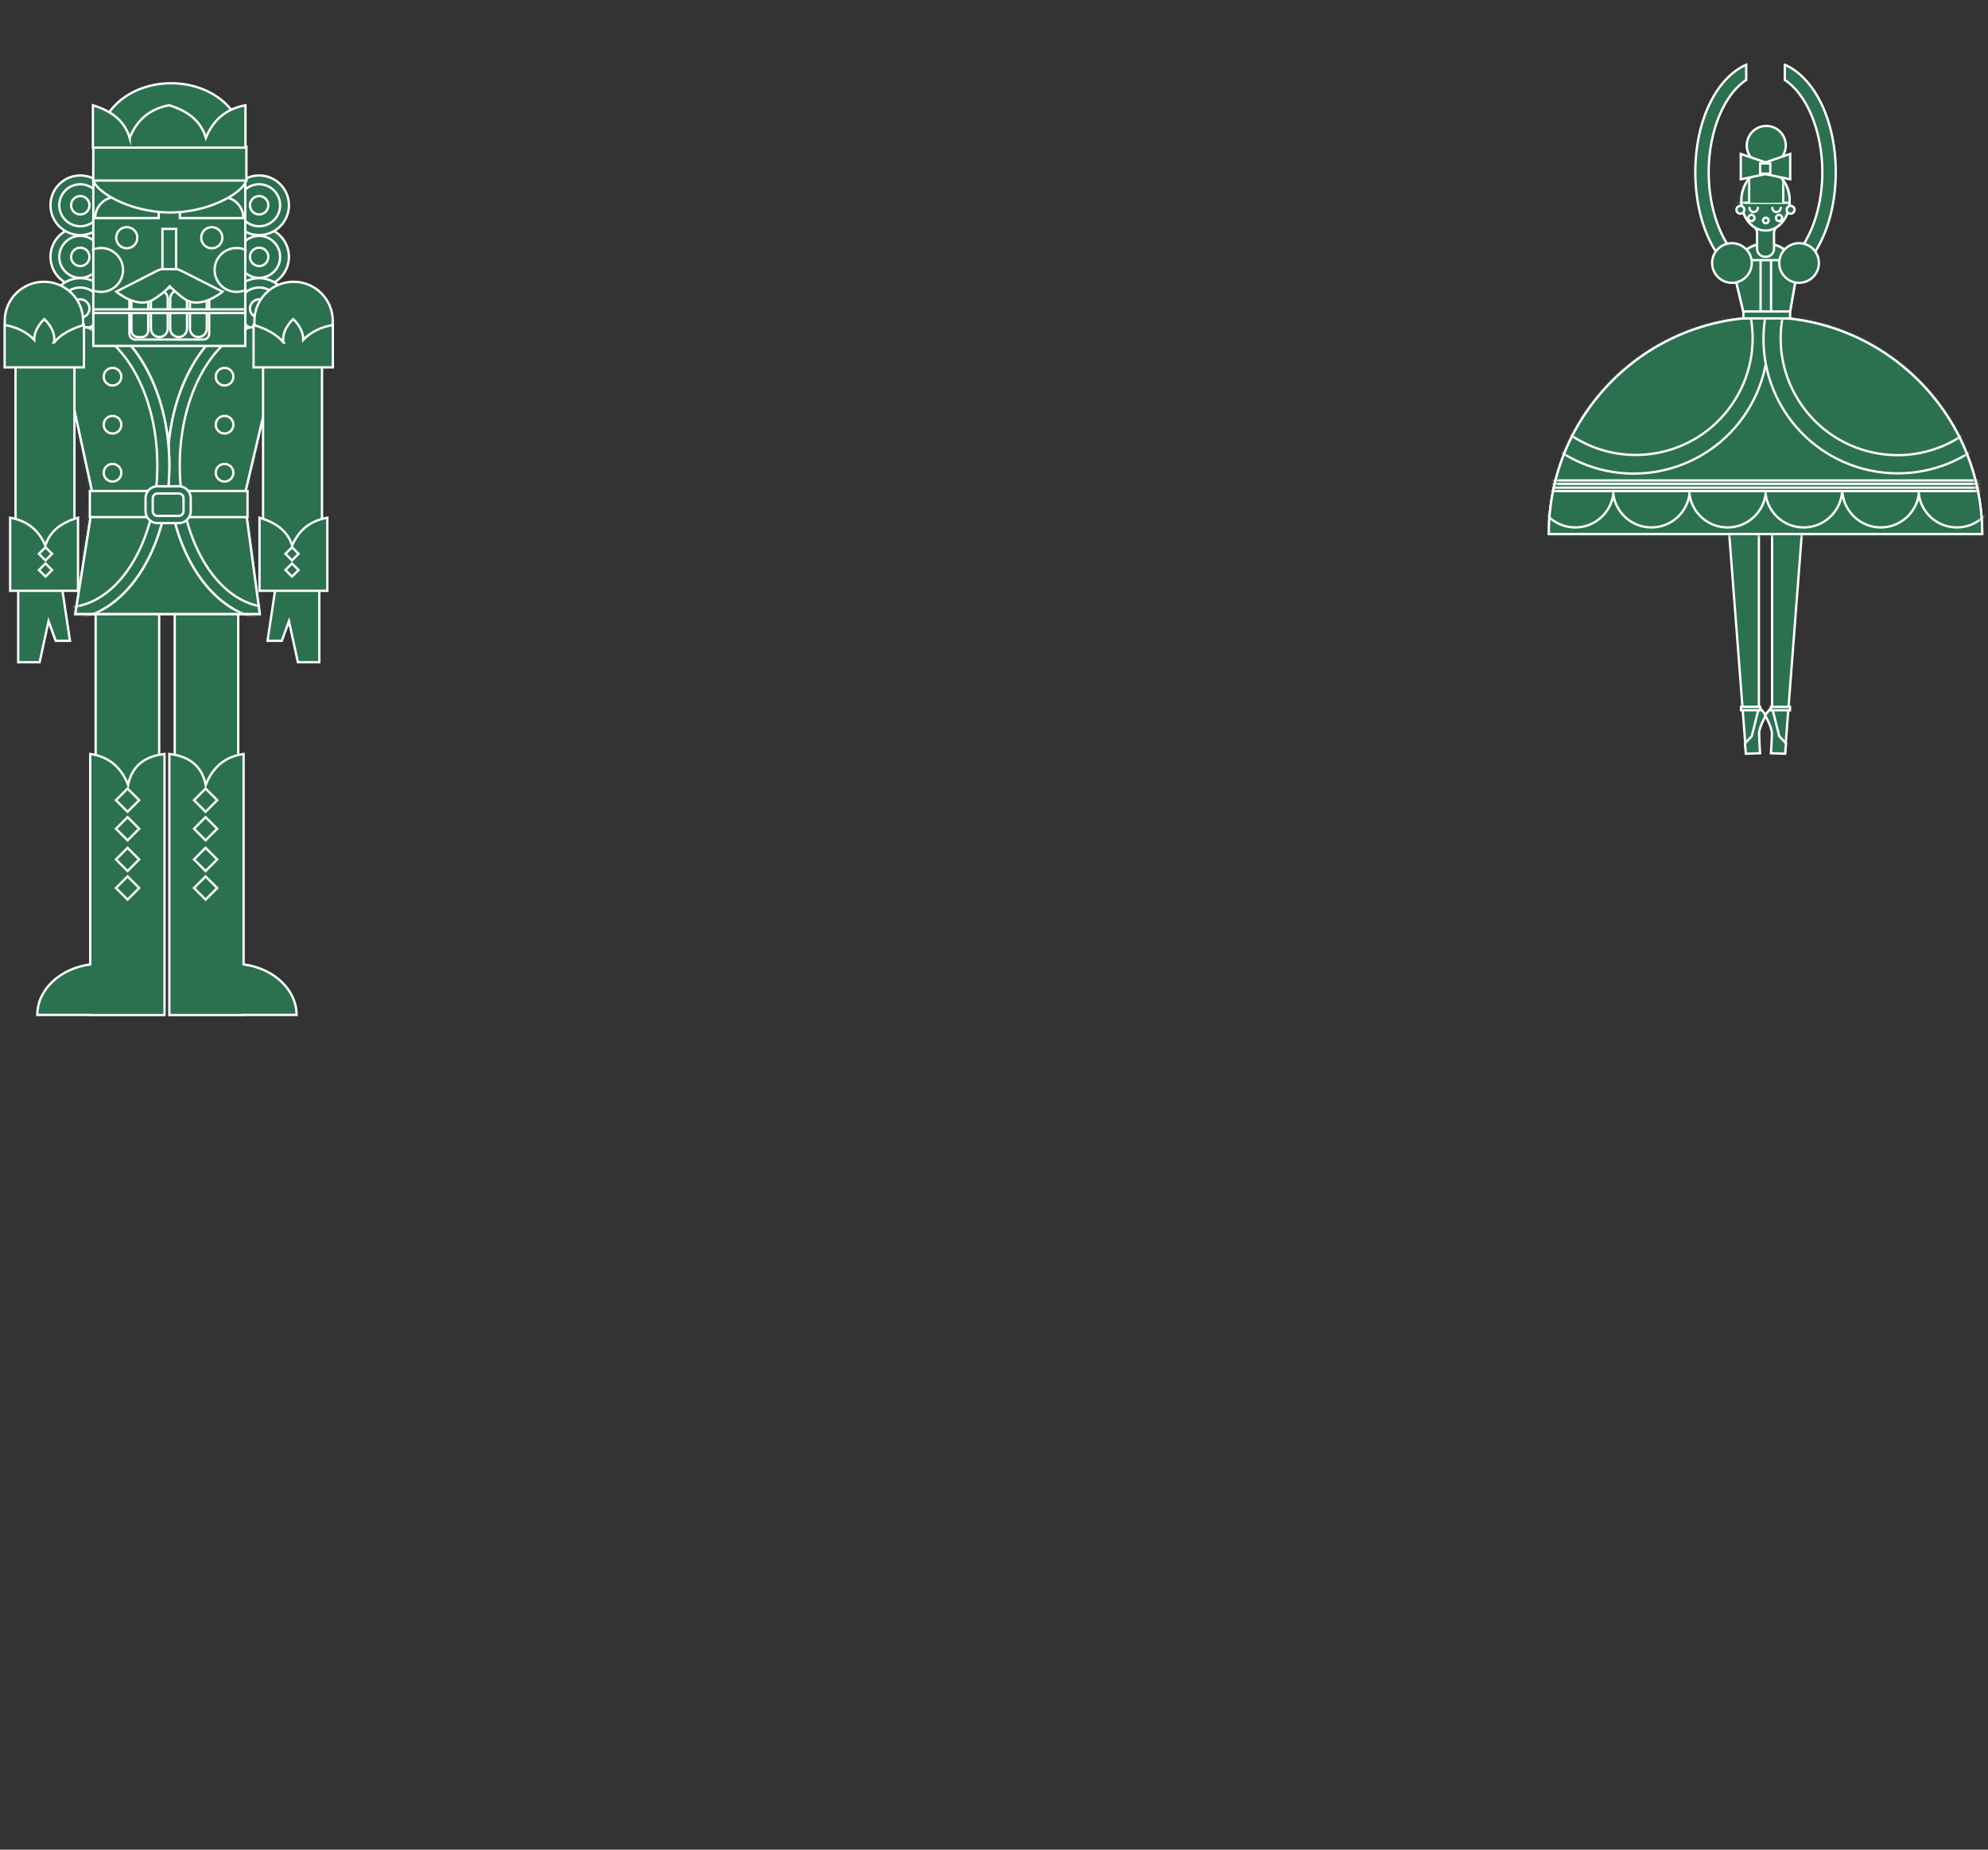 <svg width="430" height="400" viewBox="0 0 430 400" fill="none" xmlns="http://www.w3.org/2000/svg">
<rect x="0" y="0" width="430" height="400" fill="#333333" stroke="none"/>
<mask id="mask0_814_2057" style="mask-type:alpha" maskUnits="userSpaceOnUse" x="0" y="0" width="430" height="400">
<rect width="430" height="400" fill="#D9D9D9"/>
</mask>
<g mask="url(#mask0_814_2057)">
<path d="M386.047 14V17.296C390.726 20.324 394.167 28.226 394.167 37.223C394.167 48.74 388.538 58.461 381.874 58.461C375.21 58.461 369.582 48.733 369.582 37.223C369.582 28.226 373.023 20.324 377.702 17.296V14C371.277 16.818 366.692 26.01 366.692 37.223C366.692 50.747 373.363 61.344 381.882 61.344C390.4 61.344 397.071 50.747 397.071 37.223C397.071 26.01 392.479 16.811 386.061 14H386.047Z" fill="#2B714F" stroke="white" stroke-width="0.5" stroke-miterlimit="10"/>
<path d="M388.647 59.113C388.647 55.549 385.612 52.659 381.874 52.659C378.137 52.659 375.101 55.549 375.101 59.113L377.441 68.928H386.916L388.64 59.113H388.647Z" fill="#2B714F" stroke="white" stroke-width="0.5" stroke-miterlimit="10"/>
<path d="M388.647 59.113C388.647 55.549 385.612 52.659 381.874 52.659C378.137 52.659 375.101 55.549 375.101 59.113L377.441 68.928H386.916L388.64 59.113H388.647Z" fill="#2B714F"/>
<mask id="mask1_814_2057" style="mask-type:luminance" maskUnits="userSpaceOnUse" x="375" y="52" width="14" height="17">
<path d="M388.647 59.113C388.647 55.549 385.612 52.659 381.874 52.659C378.137 52.659 375.101 55.549 375.101 59.113L377.441 68.928H386.916L388.64 59.113H388.647Z" fill="white"/>
</mask>
<g mask="url(#mask1_814_2057)">
<path d="M383.076 55.347H380.809V67.951H383.076V55.347Z" fill="#2B714F" stroke="white" stroke-width="0.5" stroke-miterlimit="10"/>
<path d="M389.776 51.283H374.673V56.259H389.776V51.283Z" fill="#2B714F" stroke="white" stroke-width="0.5" stroke-miterlimit="10"/>
</g>
<path d="M388.647 59.113C388.647 55.549 385.612 52.659 381.874 52.659C378.137 52.659 375.101 55.549 375.101 59.113L377.441 68.928H386.916L388.64 59.113H388.647Z" stroke="white" stroke-width="0.5" stroke-miterlimit="10"/>
<path d="M387.09 43.394C387.09 39.823 384.75 36.933 381.875 36.933C378.999 36.933 376.659 39.823 376.659 43.394C376.659 45.821 377.738 47.929 379.332 49.03C379.767 49.334 380.049 49.812 380.049 50.348V53.796C380.049 54.752 380.824 55.535 381.788 55.535H381.976C382.932 55.535 383.714 54.76 383.714 53.796V50.348C383.714 49.819 383.99 49.334 384.432 49.03C386.025 47.929 387.104 45.821 387.104 43.394H387.09Z" fill="#2B714F" stroke="white" stroke-width="0.5" stroke-miterlimit="10"/>
<path d="M378.903 56.875C378.903 59.243 376.984 61.163 374.615 61.163C372.246 61.163 370.327 59.243 370.327 56.875C370.327 54.506 372.246 52.586 374.615 52.586C376.984 52.586 378.903 54.506 378.903 56.875Z" fill="#2B714F" stroke="white" stroke-width="0.5" stroke-miterlimit="10"/>
<path d="M393.427 56.875C393.427 59.243 391.507 61.163 389.139 61.163C386.77 61.163 384.85 59.243 384.85 56.875C384.85 54.506 386.77 52.586 389.139 52.586C391.507 52.586 393.427 54.506 393.427 56.875Z" fill="#2B714F" stroke="white" stroke-width="0.5" stroke-miterlimit="10"/>
<path d="M380.447 162.638H377.637L373.972 114.78H380.447V162.638Z" fill="#2B714F" stroke="white" stroke-width="0.5" stroke-miterlimit="10"/>
<path d="M378.904 159.19L380.491 152.859L381.968 154.655C381.968 154.655 380.491 157.292 380.491 158.56C380.491 159.827 380.701 162.891 380.701 162.891L377.637 163L377.427 160.783L378.904 159.197V159.19Z" fill="#2B714F" stroke="white" stroke-width="0.5" stroke-miterlimit="10"/>
<path d="M380.692 152.852H376.578V153.591H380.692V152.852Z" fill="#2B714F" stroke="white" stroke-width="0.5" stroke-miterlimit="10"/>
<path d="M383.301 162.638H386.112L389.777 114.78H383.301V162.638Z" fill="#2B714F" stroke="white" stroke-width="0.5" stroke-miterlimit="10"/>
<path d="M384.845 159.19L383.258 152.859L381.781 154.655C381.781 154.655 383.258 157.292 383.258 158.56C383.258 159.827 383.048 162.891 383.048 162.891L386.112 163L386.322 160.783L384.845 159.197V159.19Z" fill="#2B714F" stroke="white" stroke-width="0.5" stroke-miterlimit="10"/>
<path d="M383.056 153.598H387.17V152.86H383.056V153.598Z" fill="#2B714F" stroke="white" stroke-width="0.5" stroke-miterlimit="10"/>
<path d="M381.875 49.856C384.755 49.856 387.09 46.963 387.09 43.394C387.09 39.826 384.755 36.933 381.875 36.933C378.994 36.933 376.659 39.826 376.659 43.394C376.659 46.963 378.994 49.856 381.875 49.856Z" fill="#2B714F"/>
<mask id="mask2_814_2057" style="mask-type:luminance" maskUnits="userSpaceOnUse" x="376" y="36" width="12" height="14">
<path d="M381.873 49.855C384.754 49.855 387.089 46.963 387.089 43.394C387.089 39.826 384.754 36.933 381.873 36.933C378.993 36.933 376.658 39.826 376.658 43.394C376.658 46.963 378.993 49.855 381.873 49.855Z" fill="white"/>
</mask>
<g mask="url(#mask2_814_2057)">
<path d="M394.274 30.609H369.784V43.843H394.274V30.609Z" fill="#2B714F" stroke="white" stroke-width="0.5" stroke-miterlimit="10"/>
<path d="M380.048 43.843V30.609H384.01V43.843" fill="#2B714F"/>
<path d="M380.048 43.843V30.609H384.01V43.843" stroke="white" stroke-width="0.5" stroke-miterlimit="10"/>
<path d="M378.337 43.843V30.609H385.719V43.843" fill="#2B714F"/>
<path d="M378.337 43.843V30.609H385.719V43.843" stroke="white" stroke-width="0.5" stroke-miterlimit="10"/>
</g>
<path d="M381.875 49.856C384.755 49.856 387.09 46.963 387.09 43.394C387.09 39.826 384.755 36.933 381.875 36.933C378.994 36.933 376.659 39.826 376.659 43.394C376.659 46.963 378.994 49.856 381.875 49.856Z" stroke="white" stroke-width="0.5" stroke-miterlimit="10"/>
<path d="M382.041 35.68C384.373 35.68 386.264 33.789 386.264 31.457C386.264 29.125 384.373 27.234 382.041 27.234C379.708 27.234 377.818 29.125 377.818 31.457C377.818 33.789 379.708 35.68 382.041 35.68Z" fill="#2B714F" stroke="white" stroke-width="0.5" stroke-miterlimit="10"/>
<path d="M428.747 115.482C428.747 89.594 407.763 68.609 381.874 68.609C355.986 68.609 335.001 89.594 335.001 115.482H428.74H428.747Z" fill="#2B714F" stroke="white" stroke-width="0.5" stroke-miterlimit="10"/>
<path d="M381.874 37.65L376.528 38.773V33.282L381.874 35.115V37.65Z" fill="#2B714F" stroke="white" stroke-width="0.5" stroke-miterlimit="10"/>
<path d="M381.873 37.65L387.219 38.773V33.282L381.873 35.115V37.65Z" fill="#2B714F" stroke="white" stroke-width="0.5" stroke-miterlimit="10"/>
<path d="M382.91 35.354H380.715V37.549H382.91V35.354Z" fill="#2B714F" stroke="white" stroke-width="0.5" stroke-miterlimit="10"/>
<path d="M377.296 45.365C377.296 45.836 376.912 46.219 376.441 46.219C375.97 46.219 375.586 45.836 375.586 45.365C375.586 44.894 375.97 44.51 376.441 44.51C376.912 44.51 377.296 44.894 377.296 45.365Z" fill="#2B714F" stroke="white" stroke-width="0.5" stroke-miterlimit="10"/>
<path d="M388.162 45.365C388.162 45.836 387.778 46.219 387.307 46.219C386.836 46.219 386.452 45.836 386.452 45.365C386.452 44.894 386.836 44.51 387.307 44.51C387.778 44.51 388.162 44.894 388.162 45.365Z" fill="#2B714F" stroke="white" stroke-width="0.5" stroke-miterlimit="10"/>
<path d="M380.215 44.945C380.215 45.445 379.809 45.85 379.309 45.85C378.81 45.85 378.404 45.445 378.404 44.945" fill="#2B714F"/>
<path d="M380.215 44.945C380.215 45.445 379.809 45.85 379.309 45.85C378.81 45.85 378.404 45.445 378.404 44.945" stroke="white" stroke-width="0.5" stroke-linecap="round" stroke-linejoin="round"/>
<path d="M385.162 44.945C385.162 45.445 384.756 45.85 384.257 45.85C383.757 45.85 383.351 45.445 383.351 44.945" fill="#2B714F"/>
<path d="M385.162 44.945C385.162 45.445 384.756 45.85 384.257 45.85C383.757 45.85 383.351 45.445 383.351 44.945" stroke="white" stroke-width="0.5" stroke-linecap="round" stroke-linejoin="round"/>
<path d="M382.547 47.682C382.547 48.023 382.271 48.291 381.938 48.291C381.605 48.291 381.33 48.016 381.33 47.682C381.33 47.349 381.605 47.074 381.938 47.074C382.271 47.074 382.547 47.349 382.547 47.682Z" fill="#2B714F" stroke="white" stroke-width="0.5" stroke-miterlimit="10"/>
<path d="M378.824 47.806C379.196 47.806 379.497 47.504 379.497 47.132C379.497 46.76 379.196 46.458 378.824 46.458C378.452 46.458 378.15 46.76 378.15 47.132C378.15 47.504 378.452 47.806 378.824 47.806Z" fill="#2B714F" stroke="white" stroke-width="0.5" stroke-miterlimit="10"/>
<path d="M384.801 47.806C385.173 47.806 385.475 47.504 385.475 47.132C385.475 46.76 385.173 46.458 384.801 46.458C384.429 46.458 384.127 46.76 384.127 47.132C384.127 47.504 384.429 47.806 384.801 47.806Z" fill="#2B714F" stroke="white" stroke-width="0.5" stroke-miterlimit="10"/>
<path d="M428.747 115.482C428.747 89.594 407.763 68.609 381.874 68.609C355.986 68.609 335.001 89.594 335.001 115.482H428.74H428.747Z" fill="#2B714F"/>
<mask id="mask3_814_2057" style="mask-type:luminance" maskUnits="userSpaceOnUse" x="335" y="68" width="94" height="48">
<path d="M428.746 115.482C428.746 89.594 407.762 68.609 381.873 68.609C355.985 68.609 335 89.594 335 115.482H428.739H428.746Z" fill="white"/>
</mask>
<g mask="url(#mask3_814_2057)">
<path d="M379.357 86.366C386.535 72.019 380.724 54.57 366.377 47.392C352.03 40.214 334.581 46.026 327.403 60.372C320.225 74.719 326.037 92.168 340.383 99.346C354.73 106.524 372.179 100.712 379.357 86.366Z" fill="#2B714F" stroke="white" stroke-width="0.5" stroke-miterlimit="10"/>
<path d="M439.157 77.97C441.728 62.135 430.975 47.215 415.14 44.644C399.305 42.074 384.385 52.827 381.814 68.662C379.244 84.497 389.997 99.417 405.832 101.987C421.667 104.558 436.587 93.805 439.157 77.97Z" fill="#2B714F" stroke="white" stroke-width="0.5" stroke-miterlimit="10"/>
<path d="M423.714 94.651C435.587 87.312 439.263 71.738 431.924 59.865C424.586 47.992 409.012 44.317 397.139 51.655C385.266 58.994 381.59 74.568 388.929 86.441C396.267 98.314 411.841 101.989 423.714 94.651Z" fill="#2B714F" stroke="white" stroke-width="0.5" stroke-miterlimit="10"/>
<path d="M374.605 87.484C382.543 76.003 379.671 60.261 368.19 52.323C356.709 44.385 340.967 47.257 333.029 58.738C325.091 70.219 327.963 85.961 339.444 93.899C350.925 101.837 366.667 98.965 374.605 87.484Z" fill="#2B714F" stroke="white" stroke-width="0.5" stroke-miterlimit="10"/>
<path d="M431.505 106.906C430.933 110.948 427.47 114.062 423.269 114.062C419.068 114.062 415.605 110.948 415.033 106.906C414.461 110.948 410.998 114.062 406.797 114.062C402.596 114.062 399.032 110.868 398.532 106.739H398.402C397.902 110.861 394.396 114.062 390.137 114.062C385.878 114.062 382.473 110.948 381.901 106.906C381.329 110.948 377.866 114.062 373.665 114.062C369.464 114.062 366.001 110.948 365.429 106.906C364.857 110.948 361.394 114.062 357.193 114.062C352.992 114.062 349.53 110.948 348.957 106.906C348.385 110.948 344.923 114.062 340.721 114.062C337.339 114.062 334.427 112.041 333.123 109.137V121.385H433.613V111.353C432.505 110.143 431.751 108.608 431.505 106.906Z" fill="#2B714F" stroke="white" stroke-width="0.5" stroke-miterlimit="10"/>
<path d="M430.688 105.457H331.545V106.196H430.688V105.457Z" fill="#2B714F" stroke="white" stroke-width="0.5" stroke-miterlimit="10"/>
<path d="M430.688 103.9H331.545V104.638H430.688V103.9Z" fill="#2B714F" stroke="white" stroke-width="0.5" stroke-miterlimit="10"/>
</g>
<path d="M428.747 115.482C428.747 89.594 407.763 68.609 381.874 68.609C355.986 68.609 335.001 89.594 335.001 115.482H428.74H428.747Z" stroke="white" stroke-width="0.5" stroke-miterlimit="10"/>
<path d="M387.19 67.356H377.093V68.855H387.19V67.356Z" fill="#2B714F" stroke="white" stroke-width="0.5" stroke-miterlimit="10"/>
<path d="M60.606 60.096C63.123 57.579 63.123 53.498 60.606 50.981C58.089 48.464 54.008 48.464 51.491 50.981C48.974 53.498 48.974 57.579 51.491 60.096C54.008 62.612 58.089 62.612 60.606 60.096Z" fill="#2B714F" stroke="white" stroke-width="0.5" stroke-miterlimit="10"/>
<path d="M60.608 71.158C63.125 68.641 63.125 64.56 60.608 62.043C58.091 59.526 54.01 59.526 51.493 62.043C48.976 64.56 48.976 68.641 51.493 71.158C54.01 73.675 58.091 73.675 60.608 71.158Z" fill="#2B714F" stroke="white" stroke-width="0.5" stroke-miterlimit="10"/>
<path d="M60.609 48.946C63.126 46.429 63.126 42.348 60.609 39.831C58.092 37.314 54.011 37.314 51.494 39.831C48.977 42.348 48.977 46.429 51.494 48.946C54.011 51.463 58.092 51.463 60.609 48.946Z" fill="#2B714F" stroke="white" stroke-width="0.5" stroke-miterlimit="10"/>
<path d="M52.84 41.178C51.066 42.953 51.066 45.825 52.84 47.596C54.614 49.37 57.487 49.37 59.257 47.596C61.032 45.821 61.032 42.949 59.257 41.178C57.483 39.404 54.61 39.404 52.84 41.178Z" fill="#2B714F" stroke="white" stroke-width="0.5" stroke-miterlimit="10"/>
<path d="M54.646 45.794C55.422 46.57 56.683 46.57 57.459 45.794C58.235 45.018 58.235 43.757 57.459 42.981C56.683 42.205 55.422 42.205 54.646 42.981C53.87 43.757 53.87 45.018 54.646 45.794Z" fill="#2B714F" stroke="white" stroke-width="0.5" stroke-miterlimit="10"/>
<path d="M52.84 52.343C51.066 54.117 51.066 56.99 52.84 58.76C54.614 60.534 57.487 60.534 59.257 58.76C61.032 56.986 61.032 54.113 59.257 52.343C57.483 50.568 54.61 50.568 52.84 52.343Z" fill="#2B714F" stroke="white" stroke-width="0.5" stroke-miterlimit="10"/>
<path d="M54.646 56.957C55.422 57.733 56.683 57.733 57.459 56.957C58.235 56.181 58.235 54.92 57.459 54.144C56.683 53.368 55.422 53.368 54.646 54.144C53.87 54.92 53.87 56.181 54.646 56.957Z" fill="#2B714F" stroke="white" stroke-width="0.5" stroke-miterlimit="10"/>
<path d="M52.84 63.51C51.066 65.284 51.066 68.157 52.84 69.927C54.614 71.701 57.487 71.701 59.257 69.927C61.032 68.153 61.032 65.28 59.257 63.51C57.483 61.735 54.61 61.735 52.84 63.51Z" fill="#2B714F" stroke="white" stroke-width="0.5" stroke-miterlimit="10"/>
<path d="M54.646 68.125C55.422 68.9 56.683 68.9 57.459 68.125C58.235 67.349 58.235 66.088 57.459 65.312C56.683 64.536 55.422 64.536 54.646 65.312C53.87 66.088 53.87 67.349 54.646 68.125Z" fill="#2B714F" stroke="white" stroke-width="0.5" stroke-miterlimit="10"/>
<path d="M21.92 60.095C24.437 57.578 24.437 53.497 21.92 50.98C19.403 48.463 15.322 48.463 12.805 50.98C10.289 53.497 10.289 57.578 12.806 60.095C15.322 62.612 19.403 62.612 21.92 60.095Z" fill="#2B714F" stroke="white" stroke-width="0.5" stroke-miterlimit="10"/>
<path d="M21.922 71.158C24.439 68.641 24.439 64.56 21.922 62.043C19.405 59.526 15.324 59.526 12.807 62.043C10.29 64.56 10.29 68.641 12.807 71.157C15.324 73.674 19.405 73.674 21.922 71.158Z" fill="#2B714F" stroke="white" stroke-width="0.5" stroke-miterlimit="10"/>
<path d="M21.922 48.946C24.439 46.429 24.439 42.348 21.922 39.831C19.405 37.314 15.325 37.314 12.808 39.831C10.291 42.348 10.291 46.429 12.808 48.946C15.325 51.463 19.405 51.463 21.922 48.946Z" fill="#2B714F" stroke="white" stroke-width="0.5" stroke-miterlimit="10"/>
<path d="M14.153 41.178C12.379 42.953 12.379 45.825 14.153 47.596C15.927 49.37 18.8 49.37 20.57 47.596C22.345 45.821 22.345 42.949 20.57 41.178C18.796 39.404 15.923 39.404 14.153 41.178Z" fill="#2B714F" stroke="white" stroke-width="0.5" stroke-miterlimit="10"/>
<path d="M15.959 45.794C16.735 46.57 17.996 46.57 18.772 45.794C19.548 45.018 19.548 43.757 18.772 42.981C17.996 42.205 16.735 42.205 15.959 42.981C15.183 43.757 15.183 45.018 15.959 45.794Z" fill="#2B714F" stroke="white" stroke-width="0.5" stroke-miterlimit="10"/>
<path d="M14.153 52.343C12.379 54.117 12.379 56.99 14.153 58.76C15.927 60.534 18.8 60.534 20.57 58.76C22.345 56.986 22.345 54.113 20.57 52.343C18.796 50.568 15.923 50.568 14.153 52.343Z" fill="#2B714F" stroke="white" stroke-width="0.5" stroke-miterlimit="10"/>
<path d="M15.959 56.957C16.735 57.733 17.996 57.733 18.772 56.957C19.548 56.181 19.548 54.92 18.772 54.144C17.996 53.368 16.735 53.368 15.959 54.144C15.183 54.92 15.183 56.181 15.959 56.957Z" fill="#2B714F" stroke="white" stroke-width="0.5" stroke-miterlimit="10"/>
<path d="M14.153 63.51C12.379 65.284 12.379 68.157 14.153 69.927C15.927 71.701 18.8 71.701 20.57 69.927C22.345 68.153 22.345 65.28 20.57 63.51C18.796 61.735 15.923 61.735 14.153 63.51Z" fill="#2B714F" stroke="white" stroke-width="0.5" stroke-miterlimit="10"/>
<path d="M15.959 68.125C16.735 68.9 17.996 68.9 18.772 68.125C19.548 67.349 19.548 66.088 18.772 65.312C17.996 64.536 16.735 64.536 15.959 65.312C15.183 66.088 15.183 67.349 15.959 68.125Z" fill="#2B714F" stroke="white" stroke-width="0.5" stroke-miterlimit="10"/>
<path d="M37.789 212.715H51.531L51.531 132.322H37.789L37.789 212.715Z" fill="#2B714F" stroke="white" stroke-width="0.5" stroke-miterlimit="10"/>
<path d="M52.692 163.052V208.557C59.189 209.417 64.147 213.984 64.147 219.486H52.692V219.51H36.627V163.048C40.972 163.549 43.689 165.685 44.501 169.735C45.961 166.019 48.563 163.64 52.692 163.048V163.052Z" fill="#2B714F" stroke="white" stroke-width="0.5" stroke-miterlimit="10"/>
<path d="M34.428 132.322H20.686V212.715H34.428V132.322Z" fill="#2B714F" stroke="white" stroke-width="0.5" stroke-miterlimit="10"/>
<path d="M19.52 163.052V208.557C13.023 209.417 8.066 213.984 8.066 219.486H19.52V219.51H35.585V163.048C31.241 163.549 28.523 165.685 27.712 169.735C26.252 166.019 23.65 163.64 19.52 163.048V163.052Z" fill="#2B714F" stroke="white" stroke-width="0.5" stroke-miterlimit="10"/>
<path d="M20.24 107.739L12.219 70.794H61.465L52.756 107.739H52.808L56.186 132.783H16.289L20.24 107.739Z" fill="#2B714F" stroke="white" stroke-width="0.5" stroke-miterlimit="10"/>
<path d="M20.24 107.739L12.219 70.794H61.465L52.756 107.739H52.808L56.186 132.783H16.289L20.24 107.739Z" fill="#2B714F"/>
<mask id="mask4_814_2057" style="mask-type:luminance" maskUnits="userSpaceOnUse" x="12" y="70" width="50" height="63">
<path d="M20.241 107.738L12.221 70.794H61.466L52.757 107.738H52.809L56.187 132.783H16.291L20.241 107.738Z" fill="white"/>
</mask>
<g mask="url(#mask4_814_2057)">
<path d="M58.521 133.909C70.806 133.909 80.765 119.028 80.765 100.672C80.765 82.316 70.806 67.436 58.521 67.436C46.236 67.436 36.277 82.316 36.277 100.672C36.277 119.028 46.236 133.909 58.521 133.909Z" fill="#2B714F" stroke="white" stroke-width="0.5" stroke-miterlimit="10"/>
<path d="M58.521 133.909C70.806 133.909 80.765 119.028 80.765 100.672C80.765 82.316 70.806 67.436 58.521 67.436C46.236 67.436 36.277 82.316 36.277 100.672C36.277 119.028 46.236 133.909 58.521 133.909Z" fill="#2B714F" stroke="white" stroke-width="0.5" stroke-miterlimit="10"/>
<path d="M58.521 131.311C69.371 131.311 78.167 117.593 78.167 100.672C78.167 83.751 69.371 70.034 58.521 70.034C47.671 70.034 38.876 83.751 38.876 100.672C38.876 117.593 47.671 131.311 58.521 131.311Z" fill="#2B714F" stroke="white" stroke-width="0.5" stroke-miterlimit="10"/>
<path d="M14.384 133.909C26.668 133.909 36.627 119.028 36.627 100.672C36.627 82.316 26.668 67.436 14.384 67.436C2.099 67.436 -7.86 82.316 -7.86 100.672C-7.86 119.028 2.099 133.909 14.384 133.909Z" fill="#2B714F" stroke="white" stroke-width="0.5" stroke-miterlimit="10"/>
<path d="M14.384 133.909C26.668 133.909 36.627 119.028 36.627 100.672C36.627 82.316 26.668 67.436 14.384 67.436C2.099 67.436 -7.86 82.316 -7.86 100.672C-7.86 119.028 2.099 133.909 14.384 133.909Z" fill="#2B714F" stroke="white" stroke-width="0.5" stroke-miterlimit="10"/>
<path d="M14.384 131.311C25.234 131.311 34.03 117.593 34.03 100.672C34.03 83.751 25.234 70.034 14.384 70.034C3.534 70.034 -5.262 83.751 -5.262 100.672C-5.262 117.593 3.534 131.311 14.384 131.311Z" fill="#2B714F" stroke="white" stroke-width="0.5" stroke-miterlimit="10"/>
</g>
<path d="M20.24 107.739L12.219 70.794H61.465L52.756 107.739H52.808L56.186 132.783H16.289L20.24 107.739Z" stroke="white" stroke-width="0.5" stroke-miterlimit="10"/>
<path d="M19.432 111.828H53.54V106.175H19.432V111.828Z" fill="#2B714F" stroke="white" stroke-width="0.5" stroke-miterlimit="10"/>
<path d="M69.068 124.289V143.211H64.433L62.499 134.331L60.956 138.58H57.868L60.184 123.128L69.068 124.289Z" fill="#2B714F" stroke="white" stroke-width="0.5" stroke-miterlimit="10"/>
<path d="M56.902 125.061H69.649V71.18C69.649 67.659 66.796 64.806 63.275 64.806C59.754 64.806 56.902 67.659 56.902 71.18V125.061Z" fill="#2B714F" stroke="white" stroke-width="0.5" stroke-miterlimit="10"/>
<path d="M63.502 77.896C68.187 77.896 71.984 74.098 71.984 69.414C71.984 64.729 68.187 60.932 63.502 60.932C58.818 60.932 55.02 64.729 55.02 69.414C55.02 74.098 58.818 77.896 63.502 77.896Z" fill="#2B714F" stroke="white" stroke-width="0.5" stroke-miterlimit="10"/>
<path d="M56.13 127.762H70.806V111.96C66.876 112.652 64.532 114.844 63.195 117.983C62.205 114.773 59.619 112.986 56.13 111.96V127.762Z" fill="#2B714F" stroke="white" stroke-width="0.5" stroke-miterlimit="10"/>
<path d="M61.326 74.069C61.282 73.826 61.254 73.579 61.254 73.325C61.254 70.934 63.418 68.996 63.418 68.996C63.418 68.996 65.583 70.934 65.583 73.325C65.583 73.384 65.575 73.444 65.575 73.504C67.142 71.888 69.235 70.763 72 70.273V79.44H54.841V70.273C57.55 71.069 59.79 72.262 61.33 74.069H61.326Z" fill="#2B714F" stroke="white" stroke-width="0.5" stroke-miterlimit="10"/>
<path d="M61.741 119.765L63.165 121.188L64.588 119.765L63.165 118.341L61.741 119.765Z" fill="#2B714F" stroke="white" stroke-width="0.5" stroke-miterlimit="10"/>
<path d="M61.741 123.27L63.165 124.694L64.588 123.27L63.165 121.847L61.741 123.27Z" fill="#2B714F" stroke="white" stroke-width="0.5" stroke-miterlimit="10"/>
<path d="M3.937 124.289V143.211H8.572L10.501 134.331L12.045 138.58H15.136L12.82 123.128L3.937 124.289Z" fill="#2B714F" stroke="white" stroke-width="0.5" stroke-miterlimit="10"/>
<path d="M16.102 125.061H3.355V71.18C3.355 67.659 6.208 64.806 9.729 64.806C13.249 64.806 16.102 67.659 16.102 71.18V125.061Z" fill="#2B714F" stroke="white" stroke-width="0.5" stroke-miterlimit="10"/>
<path d="M9.502 77.896C14.187 77.896 17.984 74.098 17.984 69.414C17.984 64.729 14.187 60.932 9.502 60.932C4.817 60.932 1.02 64.729 1.02 69.414C1.02 74.098 4.817 77.896 9.502 77.896Z" fill="#2B714F" stroke="white" stroke-width="0.5" stroke-miterlimit="10"/>
<path d="M16.874 127.762H2.198V111.96C6.129 112.652 8.472 114.844 9.809 117.983C10.799 114.773 13.385 112.986 16.874 111.96V127.762Z" fill="#2B714F" stroke="white" stroke-width="0.5" stroke-miterlimit="10"/>
<path d="M11.674 74.069C11.718 73.826 11.746 73.579 11.746 73.325C11.746 70.934 9.582 68.996 9.582 68.996C9.582 68.996 7.417 70.934 7.417 73.325C7.417 73.384 7.425 73.444 7.425 73.504C5.858 71.888 3.765 70.763 1 70.273V79.44H18.159V70.273C15.45 71.069 13.21 72.262 11.67 74.069H11.674Z" fill="#2B714F" stroke="white" stroke-width="0.5" stroke-miterlimit="10"/>
<path d="M9.84 118.345L8.416 119.768L9.84 121.192L11.263 119.768L9.84 118.345Z" fill="#2B714F" stroke="white" stroke-width="0.5" stroke-miterlimit="10"/>
<path d="M9.84 121.849L8.416 123.273L9.839 124.696L11.263 123.273L9.84 121.849Z" fill="#2B714F" stroke="white" stroke-width="0.5" stroke-miterlimit="10"/>
<path d="M20.185 74.809H53.051L53.051 35.143L20.185 35.143L20.185 74.809Z" fill="#2B714F"/>
<mask id="mask5_814_2057" style="mask-type:luminance" maskUnits="userSpaceOnUse" x="20" y="35" width="34" height="40">
<path d="M20.185 74.81H53.051L53.051 35.144L20.185 35.144L20.185 74.81Z" fill="white"/>
</mask>
<g mask="url(#mask5_814_2057)">
<path d="M51.163 63.124C53.785 63.124 55.91 60.999 55.91 58.378C55.91 55.757 53.785 53.632 51.163 53.632C48.542 53.632 46.417 55.757 46.417 58.378C46.417 60.999 48.542 63.124 51.163 63.124Z" fill="#2B714F" stroke="white" stroke-width="0.5" stroke-miterlimit="10"/>
<path d="M21.866 63.124C24.487 63.124 26.612 60.999 26.612 58.378C26.612 55.757 24.487 53.632 21.866 53.632C19.245 53.632 17.12 55.757 17.12 58.378C17.12 60.999 19.245 63.124 21.866 63.124Z" fill="#2B714F" stroke="white" stroke-width="0.5" stroke-miterlimit="10"/>
</g>
<path d="M20.185 74.809H53.051L53.051 35.143L20.185 35.143L20.185 74.809Z" stroke="white" stroke-width="0.5" stroke-miterlimit="10"/>
<path d="M37.021 42.515C45.485 42.515 52.346 37.028 52.346 30.258C52.346 23.488 45.485 18 37.021 18C28.557 18 21.696 23.488 21.696 30.258C21.696 37.028 28.557 42.515 37.021 42.515Z" fill="#2B714F" stroke="white" stroke-width="0.5" stroke-miterlimit="10"/>
<path d="M29.235 73.428H43.999C44.687 73.428 45.245 72.871 45.245 72.183V63.486C45.245 62.798 44.687 62.241 43.999 62.241H29.235C28.548 62.241 27.99 62.798 27.99 63.486V72.183C27.99 72.871 28.548 73.428 29.235 73.428Z" fill="#2B714F" stroke="white" stroke-width="0.5" stroke-miterlimit="10"/>
<path d="M34.463 72.887C35.465 72.887 36.281 72.076 36.281 71.069V64.6C36.281 63.597 35.469 62.782 34.463 62.782C33.46 62.782 32.645 63.593 32.645 64.6V71.069C32.645 72.072 33.456 72.887 34.463 72.887Z" fill="#2B714F" stroke="white" stroke-width="0.5" stroke-miterlimit="10"/>
<path d="M29.82 72.888H30.667C31.436 72.888 32.06 72.264 32.06 71.495V64.179C32.06 63.41 31.436 62.786 30.667 62.786H29.82C29.051 62.786 28.427 63.41 28.427 64.179V71.495C28.427 72.264 29.051 72.888 29.82 72.888Z" fill="#2B714F" stroke="white" stroke-width="0.5" stroke-miterlimit="10"/>
<path d="M38.633 72.887C39.635 72.887 40.451 72.076 40.451 71.069V64.6C40.451 63.597 39.639 62.782 38.633 62.782C37.63 62.782 36.815 63.593 36.815 64.6V71.069C36.815 72.072 37.626 72.887 38.633 72.887Z" fill="#2B714F" stroke="white" stroke-width="0.5" stroke-miterlimit="10"/>
<path d="M42.909 72.887C43.912 72.887 44.727 72.076 44.727 71.069V64.6C44.727 63.597 43.916 62.782 42.909 62.782C41.907 62.782 41.091 63.593 41.091 64.6V71.069C41.091 72.072 41.903 72.887 42.909 72.887Z" fill="#2B714F" stroke="white" stroke-width="0.5" stroke-miterlimit="10"/>
<path d="M43.522 51.407C43.522 52.673 44.548 53.695 45.809 53.695C47.071 53.695 48.097 52.669 48.097 51.407C48.097 50.142 47.071 49.12 45.809 49.12C44.548 49.12 43.522 50.146 43.522 51.407Z" fill="#2B714F" stroke="white" stroke-width="0.5" stroke-miterlimit="10"/>
<path d="M25.133 51.407C25.133 52.673 26.16 53.695 27.421 53.695C28.682 53.695 29.709 52.669 29.709 51.407C29.709 50.146 28.682 49.12 27.421 49.12C26.16 49.12 25.133 50.146 25.133 51.407Z" fill="#2B714F" stroke="white" stroke-width="0.5" stroke-miterlimit="10"/>
<path d="M39.257 58.581L48.133 63.069C48.133 63.069 43.59 66.964 40.085 64.755C38.565 63.801 36.711 61.899 36.711 61.899C36.711 61.899 35.788 63.128 33.206 64.755C29.701 66.964 25.157 63.069 25.157 63.069L33.91 58.593C35.589 57.733 37.574 57.73 39.257 58.581Z" fill="#2B714F" stroke="white" stroke-width="0.5" stroke-miterlimit="10"/>
<path d="M38.907 47.163H52.645C52.645 44.632 50.596 42.584 48.066 42.584H38.907V47.163Z" fill="#2B714F" stroke="white" stroke-width="0.5" stroke-miterlimit="10"/>
<path d="M20.586 47.163H34.324V42.584H25.165C22.635 42.584 20.586 44.632 20.586 47.163Z" fill="#2B714F" stroke="white" stroke-width="0.5" stroke-miterlimit="10"/>
<path d="M20.184 38.676C20.184 41.159 27.763 45.949 36.818 45.949C45.873 45.949 53.301 41.155 53.301 38.676C53.301 36.194 45.873 34.185 36.818 34.185C27.763 34.185 20.184 36.194 20.184 38.676Z" fill="#2B714F" stroke="white" stroke-width="0.5" stroke-miterlimit="10"/>
<path d="M20.18 39.042L53.297 39.042V31.702L20.18 31.702V39.042Z" fill="#2B714F" stroke="white" stroke-width="0.5" stroke-miterlimit="10"/>
<path d="M28.046 29.8C29.545 26.136 32.175 23.578 36.583 22.762C36.583 22.762 36.587 22.762 36.591 22.762C36.595 22.762 36.599 22.762 36.603 22.762V22.77C40.518 23.972 43.418 26.057 44.532 29.804C46.036 26.132 48.67 23.57 53.094 22.762V31.929H36.607H36.583H20.097V22.762C24.023 23.964 26.932 26.049 28.046 29.804V29.8Z" fill="#2B714F" stroke="white" stroke-width="0.5" stroke-miterlimit="10"/>
<path d="M20.185 67.704H53.051V66.904H20.185V67.704Z" fill="#2B714F" stroke="white" stroke-width="0.5" stroke-miterlimit="10"/>
<path d="M35.136 58.206H38.103V49.497H35.136V58.206Z" fill="#2B714F" stroke="white" stroke-width="0.5" stroke-miterlimit="10"/>
<path d="M31.479 110.548V107.735C31.479 106.315 32.633 105.161 34.053 105.161H38.68C40.1 105.161 41.254 106.315 41.254 107.735V110.548C41.254 111.968 40.1 113.122 38.68 113.122H34.053C32.633 113.122 31.479 111.968 31.479 110.548ZM34.053 106.717C33.492 106.717 33.035 107.174 33.035 107.735V110.548C33.035 111.109 33.492 111.567 34.053 111.567H38.68C39.241 111.567 39.699 111.109 39.699 110.548V107.735C39.699 107.174 39.241 106.717 38.68 106.717H34.053Z" fill="#2B714F" stroke="white" stroke-width="0.5" stroke-miterlimit="10"/>
<path d="M46.665 81.461C46.665 82.511 47.517 83.366 48.571 83.366C49.625 83.366 50.477 82.515 50.477 81.461C50.477 80.406 49.625 79.555 48.571 79.555C47.517 79.555 46.665 80.406 46.665 81.461Z" fill="#2B714F" stroke="white" stroke-width="0.5" stroke-miterlimit="10"/>
<path d="M46.665 91.845C46.665 92.895 47.517 93.751 48.571 93.751C49.625 93.751 50.477 92.899 50.477 91.845C50.477 90.791 49.625 89.939 48.571 89.939C47.517 89.939 46.665 90.791 46.665 91.845Z" fill="#2B714F" stroke="white" stroke-width="0.5" stroke-miterlimit="10"/>
<path d="M46.665 102.232C46.665 103.282 47.517 104.138 48.571 104.138C49.625 104.138 50.477 103.286 50.477 102.232C50.477 101.178 49.625 100.326 48.571 100.326C47.517 100.326 46.665 101.178 46.665 102.232Z" fill="#2B714F" stroke="white" stroke-width="0.5" stroke-miterlimit="10"/>
<path d="M22.432 81.461C22.432 82.511 23.283 83.366 24.337 83.366C25.392 83.366 26.243 82.515 26.243 81.461C26.243 80.41 25.392 79.555 24.337 79.555C23.283 79.555 22.432 80.406 22.432 81.461Z" fill="#2B714F" stroke="white" stroke-width="0.5" stroke-miterlimit="10"/>
<path d="M22.432 91.845C22.432 92.895 23.283 93.751 24.337 93.751C25.392 93.751 26.243 92.899 26.243 91.845C26.243 90.791 25.392 89.939 24.337 89.939C23.283 89.939 22.432 90.791 22.432 91.845Z" fill="#2B714F" stroke="white" stroke-width="0.5" stroke-miterlimit="10"/>
<path d="M22.432 102.232C22.432 103.282 23.283 104.138 24.337 104.138C25.392 104.138 26.243 103.286 26.243 102.232C26.243 101.178 25.392 100.326 24.337 100.326C23.283 100.326 22.432 101.178 22.432 102.232Z" fill="#2B714F" stroke="white" stroke-width="0.5" stroke-miterlimit="10"/>
<path d="M41.96 173.043L44.469 175.552L46.978 173.043L44.469 170.534L41.96 173.043Z" fill="#2B714F" stroke="white" stroke-width="0.5" stroke-miterlimit="10"/>
<path d="M41.959 179.219L44.468 181.729L46.978 179.219L44.468 176.71L41.959 179.219Z" fill="#2B714F" stroke="white" stroke-width="0.5" stroke-miterlimit="10"/>
<path d="M41.961 185.856L44.47 188.366L46.98 185.856L44.47 183.347L41.961 185.856Z" fill="#2B714F" stroke="white" stroke-width="0.5" stroke-miterlimit="10"/>
<path d="M41.962 192.039L44.471 194.548L46.98 192.039L44.471 189.529L41.962 192.039Z" fill="#2B714F" stroke="white" stroke-width="0.5" stroke-miterlimit="10"/>
<path d="M25.081 173.041L27.59 175.551L30.099 173.041L27.59 170.532L25.081 173.041Z" fill="#2B714F" stroke="white" stroke-width="0.5" stroke-miterlimit="10"/>
<path d="M25.084 179.221L27.594 181.73L30.103 179.221L27.594 176.711L25.084 179.221Z" fill="#2B714F" stroke="white" stroke-width="0.5" stroke-miterlimit="10"/>
<path d="M25.082 185.858L27.592 188.368L30.101 185.859L27.591 183.349L25.082 185.858Z" fill="#2B714F" stroke="white" stroke-width="0.5" stroke-miterlimit="10"/>
<path d="M25.083 192.037L27.592 194.547L30.102 192.037L27.592 189.528L25.083 192.037Z" fill="#2B714F" stroke="white" stroke-width="0.5" stroke-miterlimit="10"/>
</g>
</svg>
